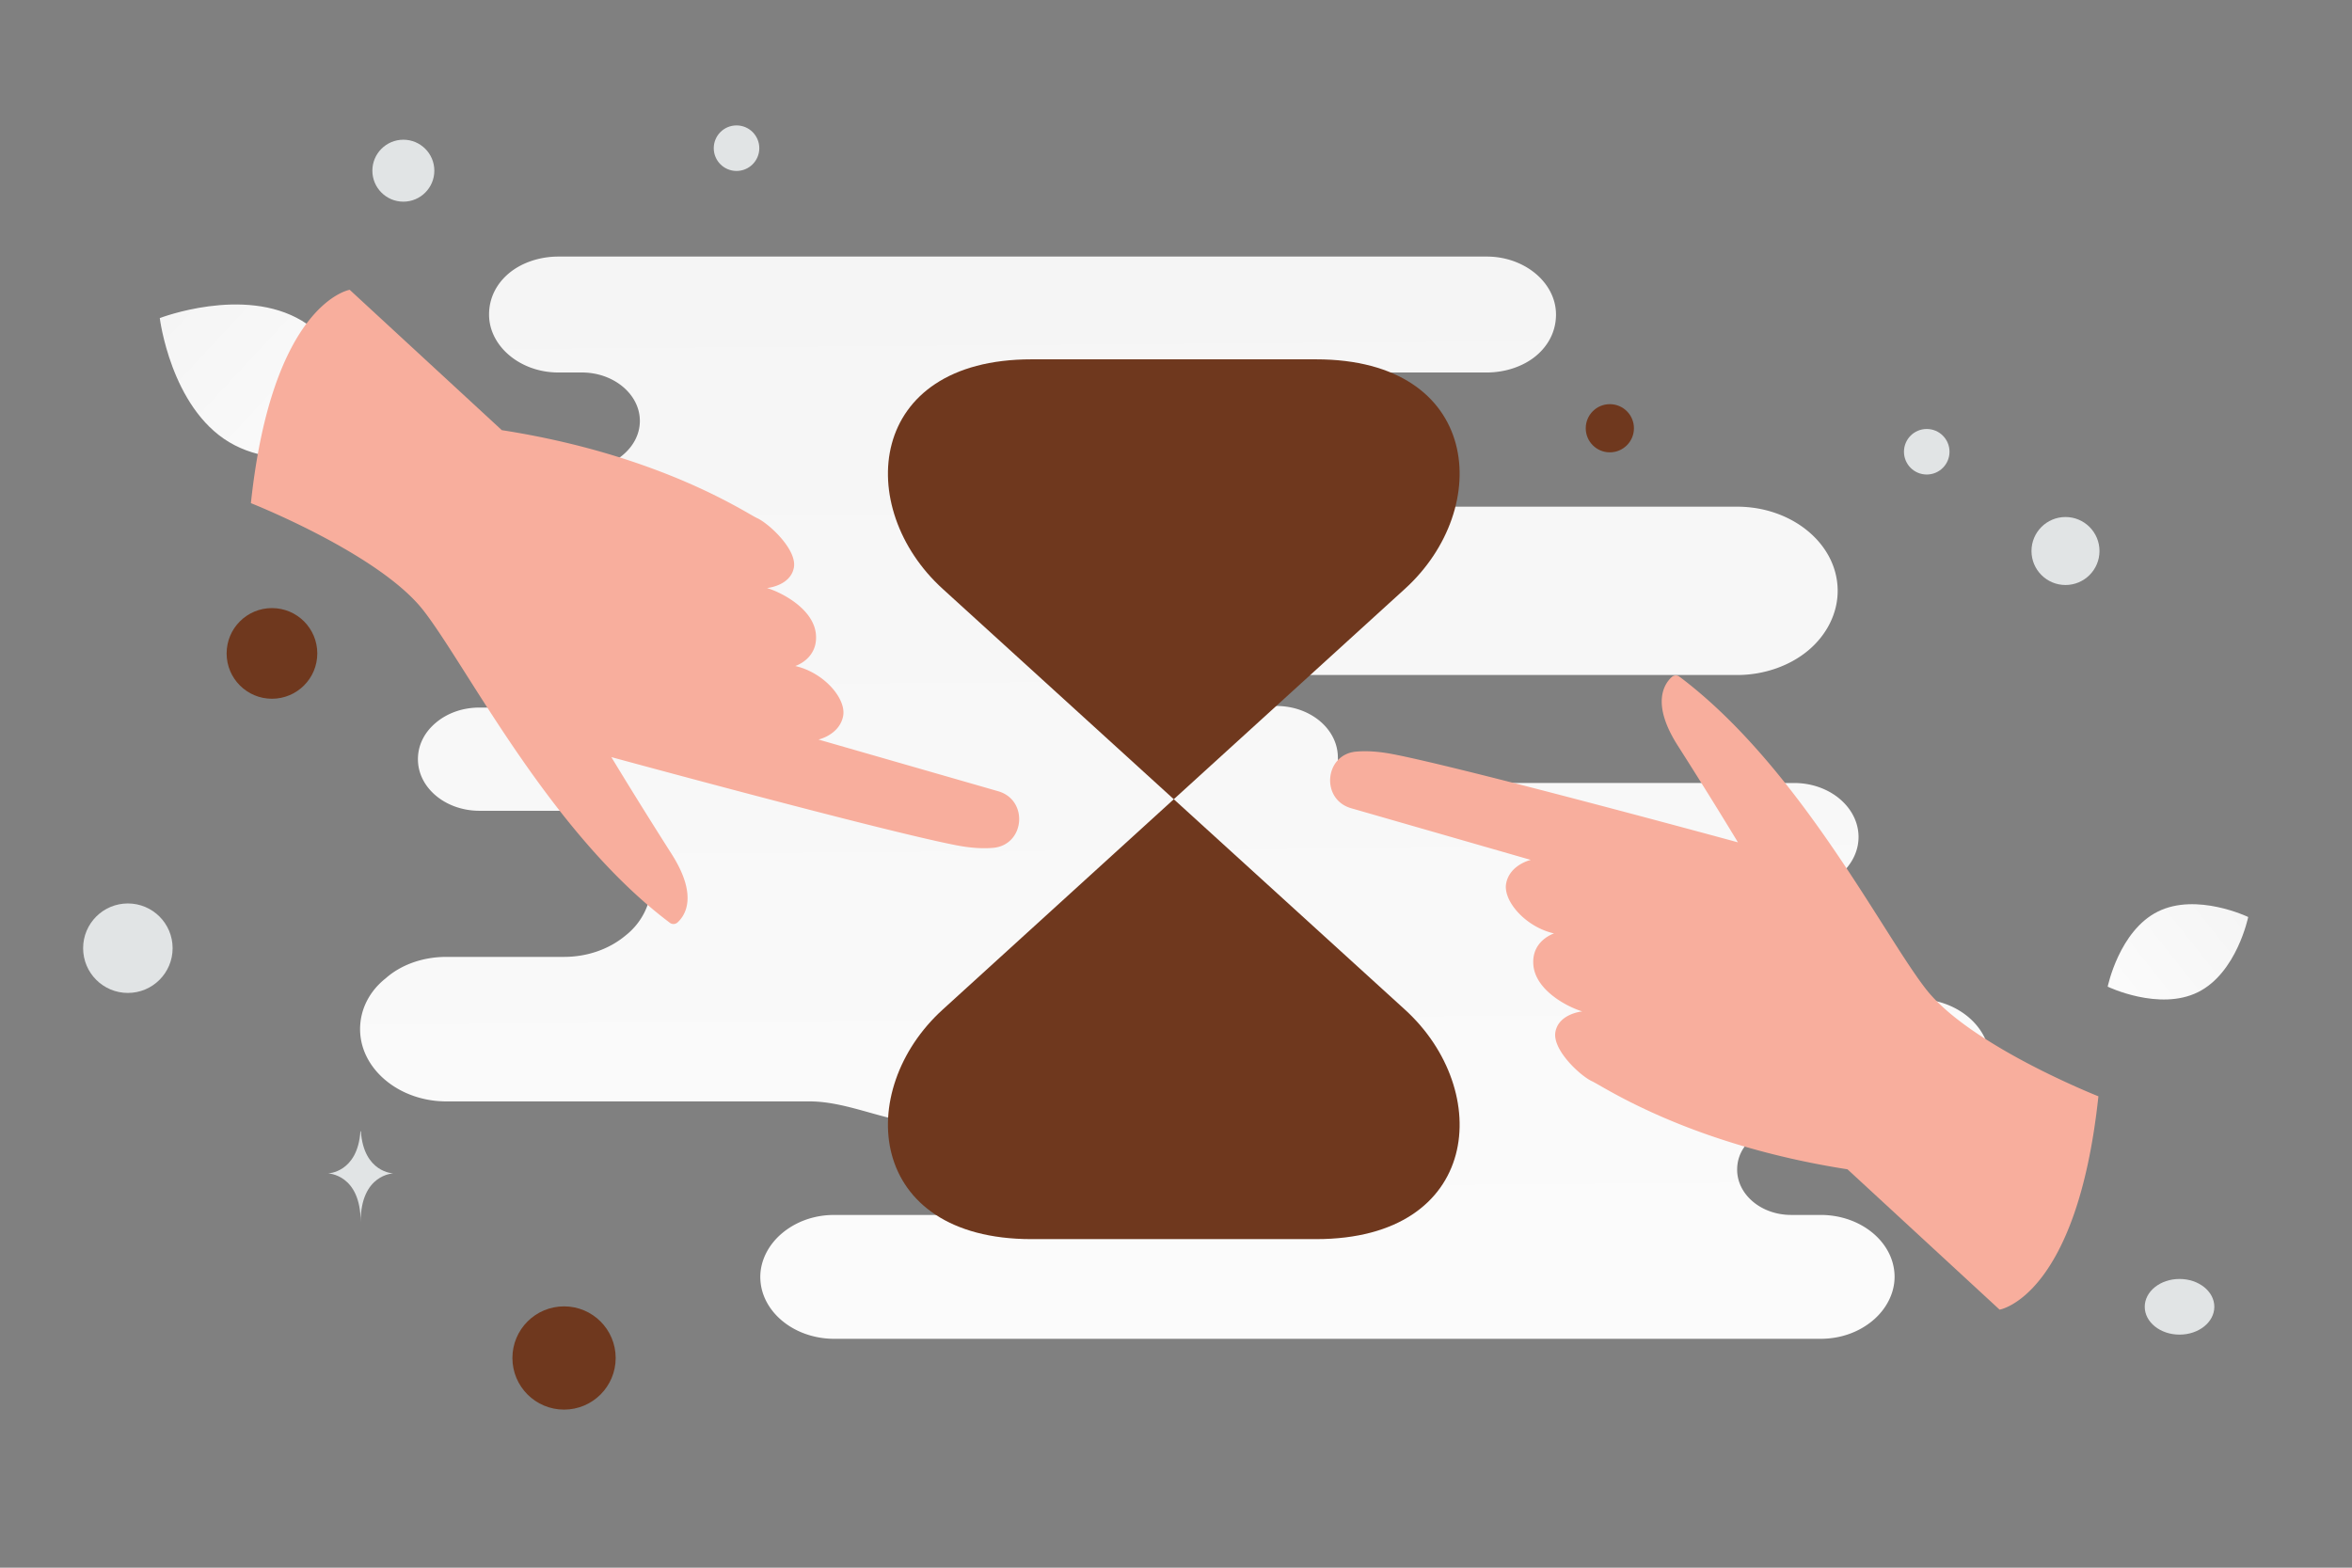 <svg width="900" height="600" viewBox="0 0 900 600" fill="none" xmlns="http://www.w3.org/2000/svg"><rect x="0" y="0" width="900" height="600" fill="#808080" stroke="none"/><path fill="transparent" d="M0 0h900v600H0z"/><path d="M841.061 379.732c-14.844 7.363-34.546-2.105-34.546-2.105s4.379-21.403 19.231-28.756c14.844-7.364 34.538 2.094 34.538 2.094s-4.378 21.403-19.223 28.767z" fill="url(#a)"/><path d="M87.677 169.22c22.347 13.393 54.406 1.012 54.406 1.012s-4.192-34.09-26.551-47.468c-22.346-13.393-54.393-1.027-54.393-1.027s4.192 34.09 26.538 47.483z" fill="url(#b)"/><circle cx="104.065" cy="250.081" r="17.349" transform="rotate(180 104.065 250.081)" fill="#6f381e"/><circle r="19.758" transform="matrix(-1 0 0 1 215.833 519.743)" fill="#6f381e"/><circle r="9.22" transform="matrix(-1 0 0 1 616.011 163.904)" fill="#6f381e"/><circle r="11.855" transform="matrix(-1 0 0 1 154.344 65.327)" fill="#E1E4E5"/><circle r="17.123" transform="matrix(-1 0 0 1 48.93 362.902)" fill="#E1E4E5"/><circle r="8.714" transform="matrix(-1 0 0 1 737.272 172.897)" fill="#E1E4E5"/><circle r="13.011" transform="matrix(0 1 1 0 790.366 210.887)" fill="#E1E4E5"/><circle r="8.714" transform="matrix(-1 0 0 1 281.835 56.714)" fill="#E1E4E5"/><ellipse rx="13.315" ry="10.652" transform="matrix(-1 0 0 1 834.005 500.147)" fill="#E1E4E5"/><path d="M137.912 432.986h.182c1.078 15.867 12.441 16.111 12.441 16.111s-12.53.254-12.53 18.587c0-18.333-12.53-18.587-12.53-18.587s11.358-.244 12.437-16.111z" fill="#E1E4E5"/><path d="M733.313 382.333h-54.799c-13.427 0-24.677-9.117-24.677-20.665 0-5.774 2.903-10.94 7.258-14.586 4.355-3.647 10.524-6.078 17.419-6.078h7.984c6.895 0 13.065-2.431 17.42-6.078 4.355-3.647 7.258-8.813 7.258-14.587 0-11.244-10.887-20.664-24.678-20.664H519.102c-4.361 0-7.162-5.364-7.162-9.725 0-10.94-10.524-19.753-23.589-19.753h-62.3a5.926 5.926 0 1 1 0-11.851h238.673c10.524 0 20.323-3.647 27.218-9.421 6.895-5.774 11.25-13.979 11.25-22.792 0-17.929-17.42-32.212-38.468-32.212H541.438c-19.331 0-38.474-14.891-57.804-14.891h-68.865c-10.07 0-18.233-8.163-18.233-18.233s8.163-18.234 18.233-18.234h154.148c7.258 0 14.153-2.431 18.871-6.381 4.717-3.951 7.621-9.421 7.621-15.803 0-12.155-11.976-22.184-26.492-22.184H213.631c-7.258 0-14.153 2.431-18.871 6.382-4.718 3.95-7.621 9.421-7.621 15.802 0 12.156 11.976 22.184 26.492 22.184h9.073c11.976 0 22.137 8.205 22.137 18.538 0 5.166-2.54 9.724-6.532 13.067s-9.436 5.47-15.605 5.47h-43.912c-7.621 0-14.879 2.735-19.96 6.989-5.08 4.255-8.347 10.029-8.347 16.714 0 13.068 12.702 23.4 27.944 23.4h44.638c14.516 0 26.492 10.028 26.492 22.184 0 6.078-2.903 11.548-7.621 15.498-4.718 3.951-11.25 6.382-18.508 6.382h-39.92c-6.532 0-12.339 2.127-16.694 5.774-4.355 3.647-6.895 8.509-6.895 13.979 0 10.94 10.524 19.753 23.589 19.753h32.299c18.508 0 33.387 12.459 33.387 27.958 0 7.597-3.629 14.89-9.799 19.753-6.169 5.166-14.516 8.205-23.588 8.205h-45.001c-9.072 0-17.419 3.039-23.226 8.205-6.169 4.862-9.798 11.852-9.798 19.449 0 15.194 14.879 27.654 33.024 27.654h138.963c15.342 0 30.415 8.509 45.757 8.509h25.349c9.65 0 17.474 7.823 17.474 17.473 0 9.651-7.824 17.474-17.474 17.474h-61.64c-7.984 0-14.879 2.735-19.96 6.99-5.081 4.254-8.347 10.332-8.347 16.714 0 13.067 12.702 23.703 28.307 23.703H696.66c7.984 0 14.879-2.735 19.96-6.989 5.08-4.255 8.346-10.333 8.346-16.714 0-13.068-12.701-23.704-28.306-23.704h-11.251c-11.612 0-20.685-7.901-20.685-17.322 0-4.862 2.177-9.116 6.169-12.155 3.629-3.039 9.073-5.166 14.879-5.166h47.541c7.984 0 14.879-2.735 19.96-6.99 5.081-4.254 8.347-10.332 8.347-16.714 0-13.675-12.702-24.311-28.307-24.311z" fill="url(#c)"/><path d="M503.602 137.526H394.705c-63.187 0-68.061 56.906-33.946 87.885l176.789 160.953c34.114 30.978 29.241 87.885-33.946 87.885H394.705c-63.187 0-68.061-56.907-33.946-87.885l176.789-160.953c34.114-30.979 29.241-87.885-33.946-87.885z" fill="#6f381e"/><path d="M96.002 192.571s49.126 19.379 66.02 41.068c16.713 21.46 48.491 85.106 94.287 119.533a2.31 2.31 0 0 0 2.938-.115c2.896-2.635 7.974-10.124-2.224-26.173-13.31-20.87-23.084-37.112-23.084-37.112s103.288 28.156 131.848 33.709c5.638 1.099 10.297 1.354 14.205 1.018 12.186-1.051 13.699-18.3 1.95-21.676l-68.746-19.776s7.955-1.776 9.413-8.889c1.363-6.731-7.344-16.774-18.3-19.255 0 0 8.764-2.744 7.903-12.161-.861-9.417-12.455-15.761-18.71-17.683 0 0 8.926-.81 10.267-7.773 1.34-6.962-9.704-17.012-13.983-18.949-4.279-1.938-36.929-24.229-97.77-33.707l-58.208-53.718s-29.613 4.851-37.806 81.659zm706.961 227.015s-49.126-19.379-66.02-41.068c-16.714-21.46-48.491-85.107-94.288-119.533a2.309 2.309 0 0 0-2.937.115c-2.896 2.634-7.974 10.124 2.224 26.173 13.31 20.87 23.084 37.112 23.084 37.112s-103.288-28.156-131.849-33.71c-5.637-1.099-10.297-1.353-14.204-1.017-12.186 1.051-13.699 18.3-1.95 21.676l68.746 19.776s-7.955 1.776-9.414 8.888c-1.362 6.732 7.345 16.775 18.301 19.256 0 0-8.764 2.744-7.903 12.161.861 9.417 12.455 15.761 18.709 17.683 0 0-8.926.81-10.266 7.773-1.34 6.962 9.704 17.012 13.983 18.949 4.279 1.938 36.929 24.229 97.77 33.707l58.208 53.717s29.612-4.85 37.806-81.658z" fill="#F8AE9D"/><defs><linearGradient id="a" x1="784.058" y1="402.701" x2="906.494" y2="305.853" gradientUnits="userSpaceOnUse"><stop stop-color="#fff"/><stop offset="1" stop-color="#EEE"/></linearGradient><linearGradient id="b" x1="174.151" y1="212.331" x2="-5.654" y2="45.268" gradientUnits="userSpaceOnUse"><stop stop-color="#fff"/><stop offset="1" stop-color="#EEE"/></linearGradient><linearGradient id="c" x1="463.003" y1="744.624" x2="454.523" y2="-352.47" gradientUnits="userSpaceOnUse"><stop stop-color="#fff"/><stop offset="1" stop-color="#EEE"/></linearGradient></defs></svg>